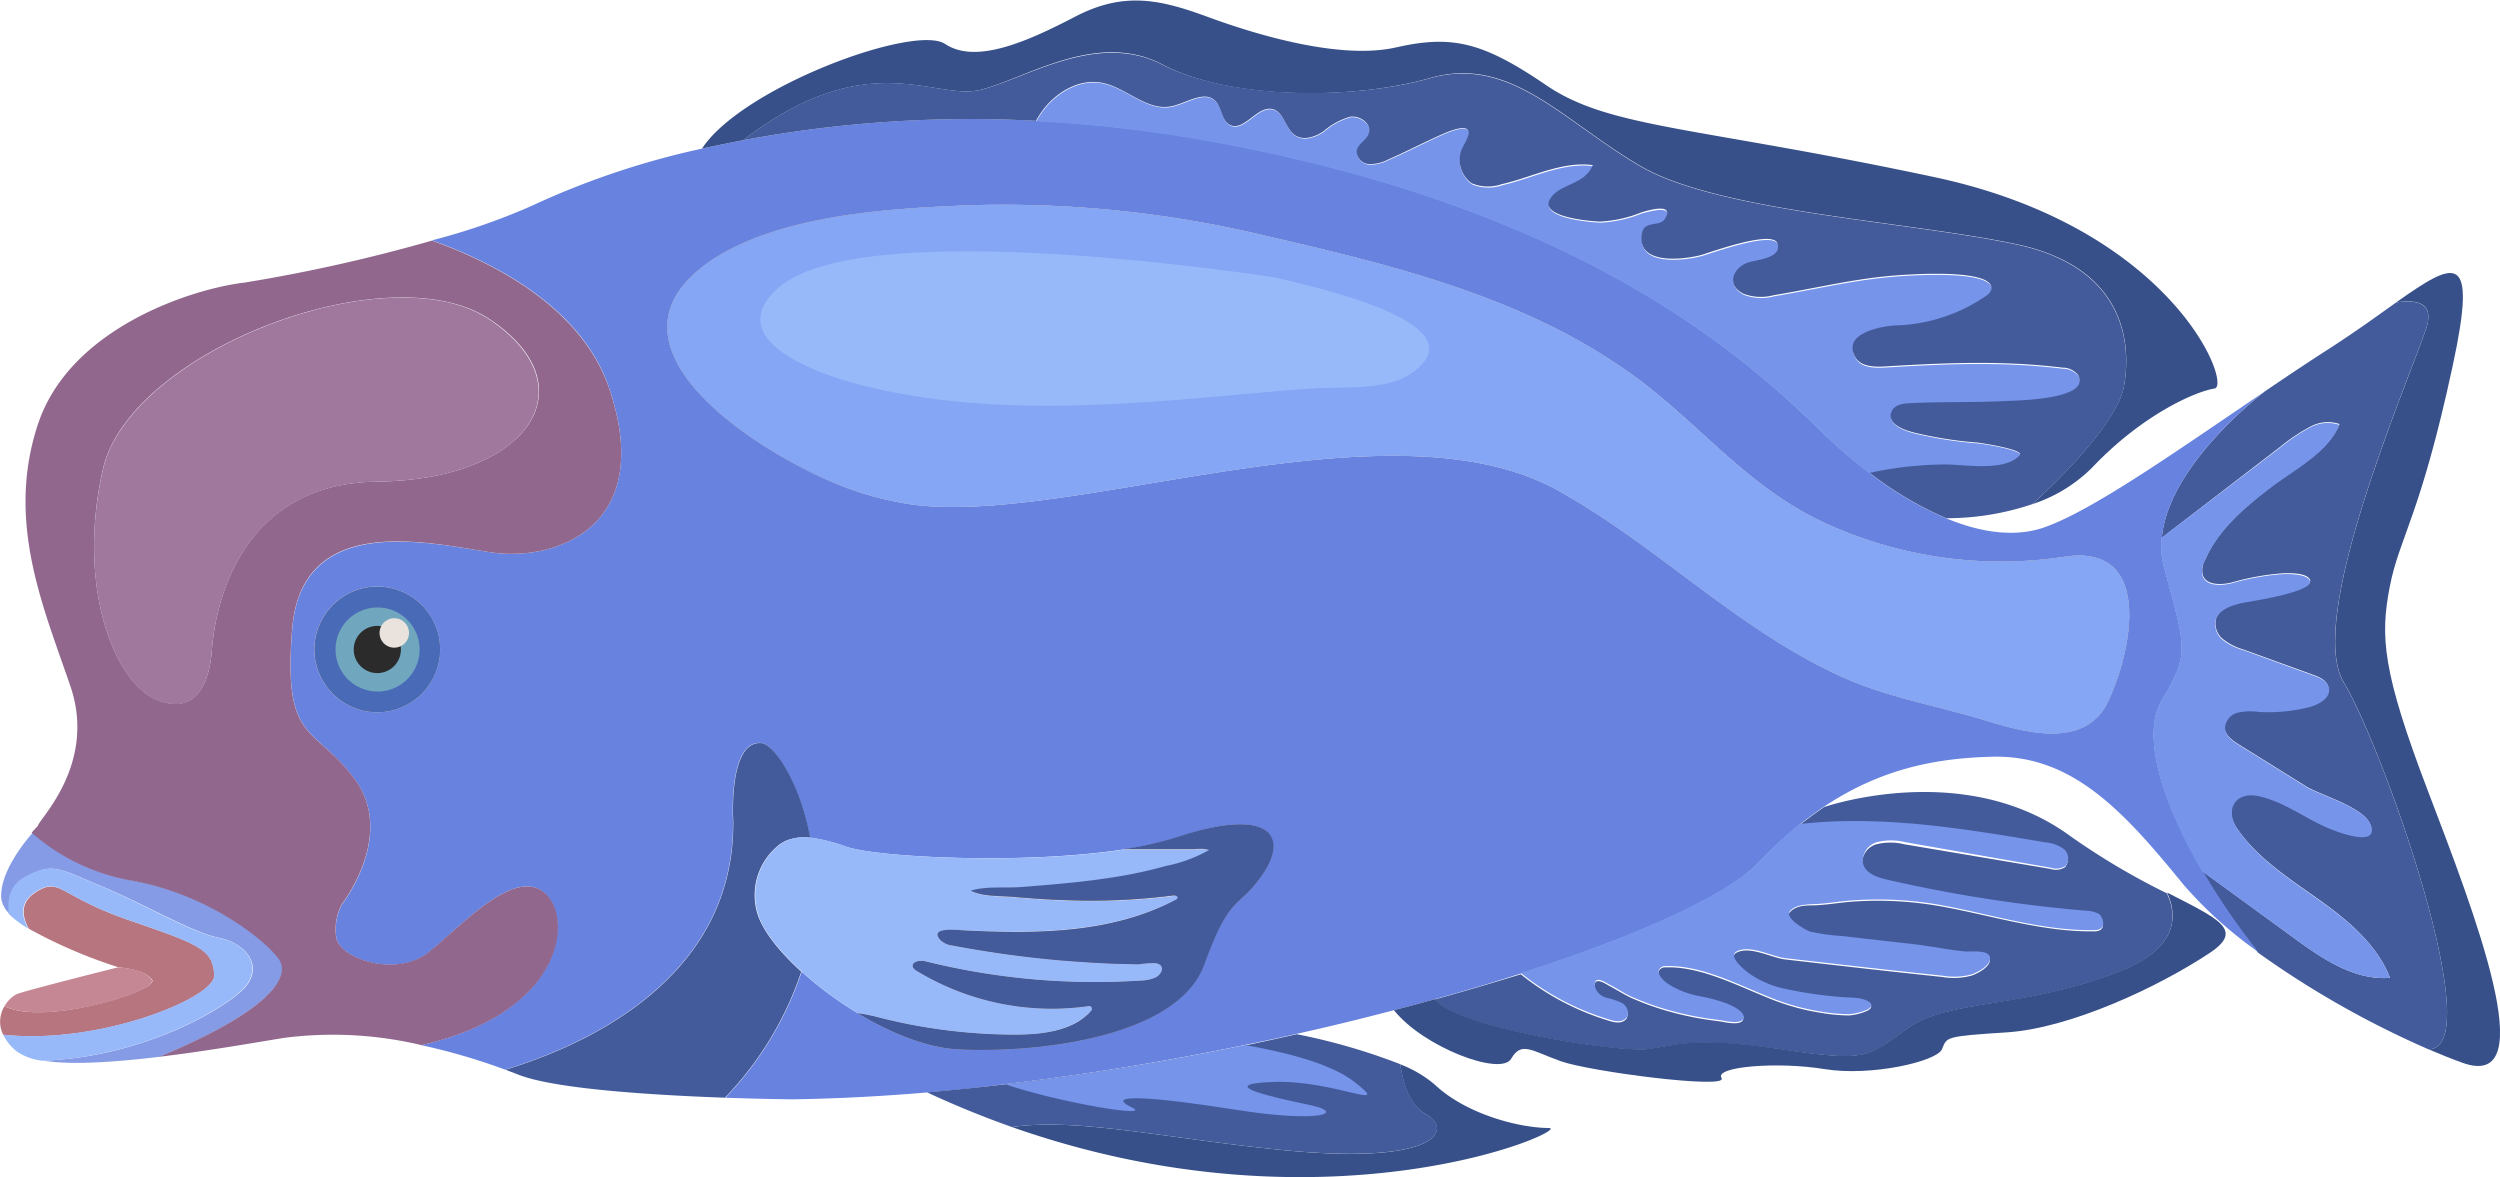 <svg xmlns="http://www.w3.org/2000/svg" viewBox="0 0 297.5 140.07"><title>blue-dolphin-moorii</title><g id="Layer_2" data-name="Layer 2"><g id="Ñëîé_2" data-name="Ñëîé 2"><path d="M19,125.76h0c-5.32.63-10.49,1-13.84.46,12.53-.48,22.43-6.72,24.13-8.87,2.05-2.58-.15-5.15-3.26-5.76s-8.72-3.94-13.88-6.1-5.84-2.85-9-1.18c-1.95,1-2.14,3-2,4.45a3.14,3.14,0,0,1-1-1.85c-.2-2.9,2.42-6.3,3.75-7.83a24.47,24.47,0,0,0,11.91,5.71c8.64,1.51,15.47,6.67,17.44,9.24C34.76,116.21,32.05,120.3,19,125.76Z" style="fill:#859be5"/><path d="M245.63,66.26a50.12,50.12,0,0,1-28.44-4c-9.46-4.33-15.07-12-23.27-17.88a69.56,69.56,0,0,0-9.23-5.5C174,33.57,162.1,30.72,150.53,28.05a133.43,133.43,0,0,0-34.88-3.63c-9.75.38-23.6,1-31.74,7.08-14.22,10.55,8.89,24,17.78,26.89A37.76,37.76,0,0,0,108.5,60c19.11,2.59,56.73-12.88,76.91-1.65C197.13,64.9,206.7,74.86,219,80.45c5.57,2.53,11.65,3.59,17.49,5.34,4.73,1.44,11.73,3.33,14.42-2.37C253.74,77.39,256.28,64.62,245.63,66.26ZM140.13,99.64a39.86,39.86,0,0,1-6.44,1.45l5.38,0,3.14,0a4.16,4.16,0,0,1,1.7.09,17.22,17.22,0,0,1-5.16,1.91,52.28,52.28,0,0,1-5.68,1.25c-3.79.63-7.62.94-11.45,1.24-1.94.16-4.24-.12-6.09.45,1.5.71,3.45.59,5.07.74,2.08.18,4.17.32,6.25.39a76.66,76.66,0,0,0,12.76-.57c.22,0,.54,0,.54.24s-.15.24-.28.3c-7.71,4-16.72,4-25.21,3.61-.58,0-4.29-.47-2.68,1.21a2.51,2.51,0,0,0,1.42.61c4.18.79,8.41,1.38,12.65,1.75,2.09.18,4.19.32,6.28.4,1,0,2.1.07,3.15.08a11.45,11.45,0,0,1,2.11-.13c1.06.22.76,1.21,0,1.65a4.25,4.25,0,0,1-1.77.41,83.93,83.93,0,0,1-25.7-2.29c-.64-.16-1.67,0-1.47.67a.93.93,0,0,0,.45.47,31,31,0,0,0,20.47,4.18.34.34,0,0,1,.3.55c-2.09,2.38-5.78,2.86-9,2.86a65.75,65.75,0,0,1-16.1-2,21.53,21.53,0,0,0-2.7-.56c4,2.4,8.28,4.12,11.94,4.31,9.1.48,26.17-1.3,29.35-10.08s4.1-6.43,7.06-10.9S151.05,96,140.13,99.64ZM44.9,69.81a7.48,7.48,0,1,0,7.47,7.47A7.47,7.47,0,0,0,44.9,69.81Z" style="fill:#be9c88"/><path d="M293.09,126.49c-1.26-.45-2.63-1-4.09-1.62,7.31-.06-5.53-36.15-10.08-43.66s7.28-34.81,9.79-42.1c1-3-.91-3.51-3.56-3.13,7.08-5,9.69-6.27,6.74,7.46-3.86,18-6.37,20.48-7.51,26.39s-.91,10,4.56,24.34S302.71,129.9,293.09,126.49Z" style="fill:#375089"/><path d="M289,124.87h0a111,111,0,0,1-20.29-11.5,83.68,83.68,0,0,1-6.67-9.73l10.85,7.91c3.44,2.52,7.28,5.15,11.52,4.81-1.55-4-5.06-6.89-8.56-9.38s-7.24-4.87-9.66-8.42c-1.6-2.36-.2-4.54,2.59-3.9,3.05.7,5.42,2.6,8.24,3.8.78.33,5.4,2.18,5.16.09-.27-2.39-6.09-3.89-7.8-5l-7.93-4.94c-.82-.51-1.74-1.19-1.74-2.15a2,2,0,0,1,1.55-1.76,7.11,7.11,0,0,1,2.48-.08,19.78,19.78,0,0,0,6-.57c1.18-.3,2.61-1.13,2.32-2.32-.2-.8-1.08-1.18-1.85-1.45l-8.28-3a7.14,7.14,0,0,1-2.35-1.19,2.42,2.42,0,0,1-.9-2.34c.32-1.26,1.79-1.76,3.05-2.07.74-.17,9.24-1.36,8.08-2.83-.55-.69-2.25-.64-3-.64a29.76,29.76,0,0,0-6.28,1.12c-1.24.28-2.93.33-3.38-.85a2.41,2.41,0,0,1,.24-1.83c1.57-3.66,4.67-6.26,7.75-8.63,2.72-2.11,6.92-4.2,8.26-7.56a4.32,4.32,0,0,0-3.37.26,21.51,21.51,0,0,0-3.72,2.48L257.25,64c.79-8.47,11.3-16.68,12.32-17.46l.08-.06c2.57-1.74,5.15-3.47,7.68-5.09,3-1.94,5.63-3.84,7.81-5.4h0c2.65-.38,4.58.17,3.56,3.13-2.51,7.29-14.34,34.59-9.79,42.1S296.31,124.81,289,124.87Z" style="fill:#445b9b"/><path d="M257.2,83.48c3.31-5.69,3.07-5.91.34-15.93a9.68,9.68,0,0,1-.28-3.55c.79-8.47,11.29-16.69,12.31-17.46-10.36,7-20.54,14.23-26.37,16.24-3.36,1.15-7.35.66-11.57-1.09a41,41,0,0,1-9.13-5.39,64.17,64.17,0,0,1-5.92-5.13c-9.1-8.87-28.67-26.39-72.36-34.36a164.48,164.48,0,0,0-20.94-2.44,146.58,146.58,0,0,0-34.86,2.32c-1.71.32-3.35.67-4.9,1a96.65,96.65,0,0,0-20.3,6.83,76.59,76.59,0,0,1-11.81,4.08c7.84,2.82,18,8.19,21.14,17.76C78,62.78,66,66.87,58.44,65.73S35.92,61,34.78,74.84s2.73,11.37,7.51,18-1.6,14.79-1.6,14.79a6.36,6.36,0,0,0-.68,3.87c.23,2.5,7.06,4.93,10.92,1.89S61.4,102.82,65,106.46c3.07,3.07,1.94,14.07-14.89,17.91a73.19,73.19,0,0,1,10,2.92c9.55-2.92,27.34-10.86,27.12-29.63,0,0-.61-9.55,3.33-9.25,1.51.12,4.59,4.57,5.82,11.26a20.7,20.7,0,0,1,4.34,1.1c3.68,1.25,20.95,2.15,32.93.32a39.86,39.86,0,0,0,6.44-1.45c10.92-3.64,13.2-.23,10.24,4.25s-3.87,2.12-7.06,10.9S123.06,125.35,114,124.87c-3.66-.19-8-1.91-11.94-4.31h0a42.58,42.58,0,0,1-6.66-4.93,39.86,39.86,0,0,1-9.08,15c4.57.16,7.9.19,7.9.19,5.26-.07,10.67-.36,16.14-.82,3.11-.26,6.24-.58,9.36-1,9.62-1.13,19.28-2.74,28.51-4.67q3.09-.62,6.1-1.31c4-.89,7.84-1.83,11.56-2.81,1.66-.43,3.28-.86,4.87-1.31,3.58-1,7-2,10.23-3.06,14.12-4.54,24.56-9.31,28.13-13.06a52.15,52.15,0,0,1,5.06-4.67c1-.79,2-1.51,2.93-2.15h0c6.65-4.42,13.14-5.75,20-5.91,9.56-.23,15.7,6.6,22.75,15.25a49,49,0,0,0,8.9,8,82.11,82.11,0,0,1-6.68-9.73C257.31,95.48,254.84,87.53,257.2,83.48ZM44.9,84.76a7.48,7.48,0,1,1,7.47-7.48A7.47,7.47,0,0,1,44.9,84.76Zm206-1.34c-2.69,5.7-9.69,3.81-14.42,2.37C230.63,84,224.55,83,219,80.45c-12.28-5.59-21.85-15.55-33.57-22.07-20.18-11.23-57.8,4.24-76.91,1.65a37.76,37.76,0,0,1-6.81-1.64c-8.89-2.94-32-16.34-17.78-26.89,8.14-6,22-6.7,31.74-7.08a133.43,133.43,0,0,1,34.88,3.63c11.57,2.67,23.47,5.52,34.16,10.83a69.56,69.56,0,0,1,9.23,5.5c8.2,5.84,13.81,13.55,23.27,17.88a50.12,50.12,0,0,0,28.44,4C256.28,64.62,253.74,77.39,250.89,83.42Z" style="fill:#6782df"/><path d="M90.07,108.51c.56,2.08,2.55,4.65,5.28,7.12a39.69,39.69,0,0,1-9.09,15c-8.14-.3-20.27-1-24.63-2.77l-1.48-.56c9.55-2.91,27.33-10.86,27.11-29.63,0,0-.61-9.55,3.34-9.24,1.51.12,4.59,4.57,5.82,11.26a5.86,5.86,0,0,0-2.41.19,3.87,3.87,0,0,0-1.5.82A7.61,7.61,0,0,0,90.07,108.51Z" style="fill:#445b9b"/><path d="M58.44,65.73C66,66.87,78,62.78,72.55,46.39c-3.19-9.57-13.3-14.94-21.14-17.76a194.88,194.88,0,0,1-22.32,5c-5.92.68-20.71,5.23-24.57,16.84S5.2,72.33,8.38,81.66,4.52,97.59,4.52,98.27c0,0-.3.3-.76.82a24.47,24.47,0,0,0,11.91,5.71c8.64,1.51,15.47,6.67,17.44,9.24,1.65,2.17-1.06,6.26-14.16,11.72,5.3-.64,10.73-1.57,14.69-2.23a45.42,45.42,0,0,1,16.51.84c16.83-3.84,18-14.84,14.89-17.91-3.64-3.64-10.24,3.87-14.11,6.9S40.24,114,40,111.47a6.36,6.36,0,0,1,.68-3.87s6.38-8.19,1.6-14.79-8.65-4.09-7.51-18S50.93,64.6,58.44,65.73ZM25.22,77.28c-.19,2.61-1.14,8-6.37,6.07s-9.78-13.52-6.6-27.54,34-25.8,46-17.84S63,57.09,44.9,57.31,25.37,75.28,25.22,77.28Z" style="fill:#91678d"/><path d="M263.52,46.24c-2.12.31-8.49,3-14.56,9.41A17.9,17.9,0,0,1,241.83,60s10-8.86,10.93-14.09,0-14.11-12.75-16.84-35.49-3.86-44.82-9.33-15.47-13.19-25-10.46-24.12,2.5-31.85-1.6-16.16,1.6-21.62,3-13.33-5.47-28.27,6c-1.71.33-3.35.67-4.91,1,4.75-7.28,25.29-14.87,28.93-12.45S122.15,5,127.91,2s10-2.13,15.78,0,15.78,5.15,22.45,3.64S176.46,5,184,10.14,201.63,15,230.16,21.07,265.65,45.94,263.52,46.24Z" style="fill:#375089"/><path d="M225.17,49c-.75,1.58,1.67,2.34,2.75,2.6a47.37,47.37,0,0,0,7.47,1.17c.3,0,5.62.82,5,1.5-1.79,2-6.51,1.1-8.86,1.1a43.67,43.67,0,0,0-9,1,65.43,65.43,0,0,1-5.91-5.13c-9.1-8.87-28.67-26.39-72.36-34.35a160.93,160.93,0,0,0-20.94-2.44,11.07,11.07,0,0,1,.89-1.37c1.62-2.11,4.29-3.65,6.91-3.17,2.9.53,5.34,3.37,8.25,2.82,1.85-.35,4-2,5.3-.65.8.8.71,2.31,1.71,2.84,1.69.89,3.27-2.35,5.13-1.86,1.33.37,1.48,2.32,2.64,3.1,1,.68,2.37.21,3.38-.46a8.36,8.36,0,0,1,3.15-1.73c1.19-.18,2.64.89,2.23,2-.27.78-1.26,1.18-1.42,2a1.54,1.54,0,0,0,1.4,1.62,4.48,4.48,0,0,0,2.3-.52c2-.85,3.86-1.84,5.8-2.72.76-.34,3.35-1.6,3.76-.74.28.62-.7,1.87-.85,2.46a3.41,3.41,0,0,0,1.28,3.87,5.06,5.06,0,0,0,3.6.1c3.48-.78,7.16-2.76,10.81-2.26-1,2.43-4,2.17-5.11,4.08-1.16,2.08,4.53,2.57,5.94,2.64a15.07,15.07,0,0,0,4.87-1.06c.75-.22,4.14-1.23,2.88.74-.62,1-2.4.17-2.71,1.64-.82,3.89,4.87,3.24,7.09,2.64,1.07-.3,8.45-3,9-1.39.65,1.8-2.49,2-3.51,2.31-1.76.62-2.65,2.69-.45,3.73a5.88,5.88,0,0,0,3.53.15c4.51-.75,9-1.83,13.56-2.27,1.6-.16,12.8-1.07,12.34,1.58a1.37,1.37,0,0,1-.6.75,20,20,0,0,1-10.85,3.54c-1.72.11-6.34.93-4.74,3.78.64,1.11,2.19,1.18,3.48,1.1,7.11-.43,14.06-.74,21.17.14a2.33,2.33,0,0,1,1.86.88c1.62,3-7.45,3-8.84,3.1-3.73.18-7.46.06-11.18.25C226.5,48.09,225.53,48.23,225.17,49Z" style="fill:#7594ea"/><path d="M252.76,45.94C251.85,51.17,241.83,60,241.83,60a32,32,0,0,1-10.21,1.67,41.55,41.55,0,0,1-9.13-5.4,43.67,43.67,0,0,1,9-1c2.35,0,7.07.89,8.86-1.1.61-.68-4.71-1.47-5-1.5a47.37,47.37,0,0,1-7.47-1.17c-1.08-.26-3.5-1-2.75-2.6.36-.74,1.33-.88,2.14-.92,3.72-.19,7.45-.07,11.18-.25,1.39-.07,10.46-.14,8.84-3.1a2.33,2.33,0,0,0-1.86-.88c-7.11-.88-14.06-.57-21.17-.14-1.29.08-2.84,0-3.48-1.1-1.6-2.85,3-3.67,4.74-3.78a20,20,0,0,0,10.85-3.54,1.37,1.37,0,0,0,.6-.75c.46-2.65-10.74-1.74-12.34-1.58-4.57.44-9,1.52-13.56,2.27a5.88,5.88,0,0,1-3.53-.15c-2.2-1-1.31-3.11.45-3.73,1-.35,4.16-.51,3.51-2.31-.58-1.6-8,1.09-9,1.39-2.22.6-7.91,1.25-7.09-2.64.31-1.47,2.09-.66,2.71-1.64,1.26-2-2.13-1-2.88-.74a15.07,15.07,0,0,1-4.87,1.06c-1.41-.07-7.1-.56-5.94-2.64,1.07-1.91,4.13-1.65,5.11-4.08-3.65-.5-7.33,1.48-10.81,2.26a5.06,5.06,0,0,1-3.6-.1A3.41,3.41,0,0,1,173.86,18c.15-.59,1.13-1.84.85-2.46-.41-.86-3,.4-3.76.74-1.94.88-3.83,1.87-5.8,2.72a4.48,4.48,0,0,1-2.3.52,1.54,1.54,0,0,1-1.4-1.62c.16-.8,1.15-1.2,1.42-2,.41-1.14-1-2.21-2.23-2a8.36,8.36,0,0,0-3.15,1.73c-1,.67-2.38,1.14-3.38.46-1.16-.78-1.31-2.73-2.64-3.1-1.86-.49-3.44,2.75-5.13,1.86-1-.53-.91-2-1.71-2.84-1.33-1.33-3.45.3-5.3.65-2.91.55-5.35-2.29-8.25-2.82-2.62-.48-5.29,1.06-6.91,3.17a11.07,11.07,0,0,0-.89,1.37,146.59,146.59,0,0,0-34.86,2.31c14.94-11.49,22.81-4.65,28.27-6s13.88-7,21.62-3S160.6,12,170.16,9.31s15.7,5,25,10.46,32.08,6.6,44.82,9.33S253.67,40.71,252.76,45.94Z" style="fill:#445b9b"/><path d="M284.4,116.36c-4.24.34-8.08-2.29-11.52-4.81L262,103.64c-4.72-8.16-7.19-16.11-4.83-20.16,3.3-5.68,3.07-5.91.34-15.92a9.76,9.76,0,0,1-.29-3.56l14.07-10.7A21.51,21.51,0,0,1,275,50.82a4.32,4.32,0,0,1,3.37-.26c-1.34,3.36-5.54,5.45-8.26,7.56-3.08,2.37-6.18,5-7.75,8.63a2.41,2.41,0,0,0-.24,1.83c.45,1.18,2.14,1.13,3.38.85a29.76,29.76,0,0,1,6.28-1.12c.76,0,2.46,0,3,.64,1.16,1.47-7.34,2.66-8.08,2.83-1.26.31-2.73.81-3.05,2.07a2.42,2.42,0,0,0,.9,2.34A7.14,7.14,0,0,0,267,77.38l8.28,3c.77.27,1.65.65,1.85,1.45.29,1.19-1.14,2-2.32,2.32a19.78,19.78,0,0,1-6,.57,7.11,7.11,0,0,0-2.48.08,2,2,0,0,0-1.55,1.76c0,1,.92,1.64,1.74,2.15l7.93,4.94c1.71,1.06,7.53,2.56,7.8,5,.24,2.09-4.38.24-5.16-.09-2.82-1.2-5.19-3.1-8.24-3.8-2.79-.64-4.19,1.54-2.59,3.9,2.42,3.55,6.16,5.93,9.66,8.42S282.85,112.35,284.4,116.36Z" style="fill:#7594ea"/><path d="M252,115.72c-11.52,4.4-20.17,3.19-25,6.67s-4.7,4-15.17,2.48-12.44-.41-15.77,0-22.42-2.4-25.32-5.93c3.57-1,7-2,10.23-3a31.05,31.05,0,0,0,10.66,5.58,2.91,2.91,0,0,0,1.05.15,1.2,1.2,0,0,0,.9-.48,1.31,1.31,0,0,0-.59-1.68,8.34,8.34,0,0,0-1.86-.64,1.86,1.86,0,0,1-1.34-1.3c-.2-1.5,1.2-.53,1.74-.24.86.46,1.7,1,2.59,1.42a33,33,0,0,0,4.4,1.59,38.19,38.19,0,0,0,6.06,1.19c.64.09,3,.71,2.88-.49-.07-.66-1.44-1.27-2-1.48a20.9,20.9,0,0,0-3.24-.87,10.67,10.67,0,0,1-2.94-1c-.61-.32-2-1.21-1.92-2a.77.77,0,0,1,.77-.57c4.06-.18,8.44,2.09,12.1,3.56a27.4,27.4,0,0,0,6.34,1.83,21,21,0,0,0,3.45.33,6.52,6.52,0,0,0,1.8-.4c.73-.25,1.21-.66.52-1.11-.86-.58-2.52-.44-3.51-.56a48.38,48.38,0,0,1-7-1.08,11.85,11.85,0,0,1-3.54-1.59c-.5-.33-2.81-2.13-1.63-2.74,1.61-.82,4.12.61,5.75.81l6.19.71q6.25.72,12.55,1.38a8.12,8.12,0,0,0,3.47-.16c.64-.22,2.21-1,2.18-1.89,0-1.12-2.27-.77-3-.84-2-.19-3.94-.61-5.92-.84q-4.36-.53-8.76-1a23.45,23.45,0,0,1-3.72-.52c-.53-.16-3.28-1.54-2.39-2.47s2.18-.76,3.2-.82c1.5-.08,3-.35,4.45-.44a42.68,42.68,0,0,1,10.16.55c6,1.06,12.19,3.09,18.34,3a1.63,1.63,0,0,0,.66-.1c.71-.32.46-1.29-.05-1.67a3.22,3.22,0,0,0-1.58-.42,170.87,170.87,0,0,1-23.69-3.7c-1.19-.27-2.58-.75-2.88-1.94a2.33,2.33,0,0,1,1.68-2.53,6.91,6.91,0,0,1,3.32,0L244,103.4a2.08,2.08,0,0,0,1.75-.21,1.44,1.44,0,0,0-.18-2,4.21,4.21,0,0,0-2.15-.8c-7.86-1.33-15.77-2.66-23.75-2.54-1.84,0-3.69.14-5.53.35,1-.8,2-1.51,2.93-2.16h0c.55-.19,16.78-5.6,29.15,3.35a83.79,83.79,0,0,0,11.63,6.91C259.06,108.81,259.41,112.89,252,115.72Z" style="fill:#445b9b"/><path d="M263,113.37c-6.27,4.17-16.74,9-24.17,9.48s-7.13.54-7.73,2-8.44,3.28-14,2.37-13.15-.3-12.24,1.07-15.62-.76-19.11-2-4.7-2.42-5.92-.3-10.47-1.39-13.95-5.78q2.47-.63,4.87-1.31c2.9,3.53,22,6.34,25.32,5.93s5.3-1.57,15.77,0,10.31,1,15.17-2.48,13.5-2.27,25-6.67c7.42-2.83,7.07-6.91,5.87-9.47C264,109.36,267.08,110.63,263,113.37Z" style="fill:#375089"/><path d="M249.84,110.58a1.63,1.63,0,0,1-.66.1c-6.15.12-12.32-1.91-18.34-3a42.68,42.68,0,0,0-10.16-.55c-1.49.09-3,.36-4.45.44-1,.06-2.43,0-3.2.82s1.86,2.31,2.39,2.47a23.45,23.45,0,0,0,3.72.52q4.4.5,8.76,1c2,.23,3.93.65,5.92.84.73.07,3-.28,3,.84,0,.88-1.54,1.67-2.18,1.89a8.12,8.12,0,0,1-3.47.16q-6.28-.66-12.55-1.38l-6.19-.71c-1.63-.2-4.14-1.63-5.75-.81-1.18.61,1.13,2.41,1.63,2.74a11.85,11.85,0,0,0,3.54,1.59,48.38,48.38,0,0,0,7,1.08c1,.12,2.65,0,3.51.56.69.45.21.86-.52,1.11a6.52,6.52,0,0,1-1.8.4,21,21,0,0,1-3.45-.33,27.4,27.4,0,0,1-6.34-1.83c-3.66-1.47-8-3.74-12.1-3.56a.77.77,0,0,0-.77.57c-.08.83,1.31,1.72,1.92,2a10.67,10.67,0,0,0,2.94,1,20.9,20.9,0,0,1,3.24.87c.52.21,1.89.82,2,1.48.15,1.2-2.24.58-2.88.49a38.19,38.19,0,0,1-6.06-1.19,33,33,0,0,1-4.4-1.59c-.89-.39-1.73-1-2.59-1.42-.54-.29-1.94-1.26-1.74.24a1.86,1.86,0,0,0,1.34,1.3,8.34,8.34,0,0,1,1.86.64,1.31,1.31,0,0,1,.59,1.68,1.2,1.2,0,0,1-.9.48,2.91,2.91,0,0,1-1.05-.15,31.05,31.05,0,0,1-10.66-5.58c14.11-4.55,24.55-9.31,28.13-13.06a49.74,49.74,0,0,1,5.06-4.67c1.84-.21,3.69-.32,5.53-.35,8-.12,15.89,1.21,23.75,2.54a4.21,4.21,0,0,1,2.15.8,1.44,1.44,0,0,1,.18,2,2.08,2.08,0,0,1-1.75.21l-17.35-3.05a6.91,6.91,0,0,0-3.32,0,2.33,2.33,0,0,0-1.68,2.53c.3,1.19,1.69,1.67,2.88,1.94a170.87,170.87,0,0,0,23.69,3.7,3.22,3.22,0,0,1,1.58.42C250.3,109.29,250.55,110.26,249.84,110.58Z" style="fill:#7594ea"/><path d="M120.43,134.12c7.65-1.12,17.88,1.27,31.64,2.68,19.16,2,20.89-2.42,17.56-4.24-1.94-1.06-2.72-3.8-3-5.91a14.33,14.33,0,0,1,4.11,2.42c3.77,3.56,10.14,5.16,13.56,5.16C187.41,134.23,158.36,147.46,120.43,134.12Z" style="fill:#375089"/><path d="M152.07,136.8c-13.76-1.41-24-3.8-31.64-2.68h0c-3.31-1.17-6.68-2.53-10.11-4.13a328.48,328.48,0,0,0,44-6.92,73.36,73.36,0,0,1,12.32,3.57h0c.31,2.11,1.09,4.85,3,5.91C173,134.38,171.23,138.78,152.07,136.8Z" style="fill:#445b9b"/><path d="M140.14,106.79c0,.14-.14.24-.27.3-7.72,4-16.72,4-25.21,3.62-.58,0-4.3-.48-2.69,1.21a2.59,2.59,0,0,0,1.42.6q6.28,1.19,12.66,1.76,3.13.27,6.28.4l3.14.08a11.57,11.57,0,0,1,2.12-.14c1.06.22.76,1.21,0,1.66a4.25,4.25,0,0,1-1.77.4,83.62,83.62,0,0,1-25.7-2.29c-.65-.16-1.68,0-1.48.68a1,1,0,0,0,.46.46,31,31,0,0,0,20.47,4.19.33.33,0,0,1,.3.54c-2.09,2.38-5.78,2.86-9,2.86a65.75,65.75,0,0,1-16.1-2,21.53,21.53,0,0,0-2.7-.56h0a42,42,0,0,1-6.66-4.93c-2.73-2.47-4.72-5-5.28-7.12a7.61,7.61,0,0,1,2.44-7.82,3.87,3.87,0,0,1,1.5-.82,5.86,5.86,0,0,1,2.41-.19,19.68,19.68,0,0,1,4.34,1.1c3.68,1.24,20.94,2.15,32.93.32l5.38,0,3.14,0a4.17,4.17,0,0,1,1.7.09,17.18,17.18,0,0,1-5.17,1.91,52.1,52.1,0,0,1-5.67,1.25c-3.79.64-7.63,1-11.46,1.25-1.94.15-4.23-.13-6.09.44,1.51.71,3.45.59,5.07.74,2.09.18,4.17.33,6.26.39a76.7,76.7,0,0,0,12.76-.56C139.83,106.52,140.14,106.57,140.14,106.79Z" style="fill:#98b9f9"/><path d="M150.36,103.89c-3,4.47-3.86,2.12-7.05,10.9S123.06,125.35,114,124.87c-3.66-.19-8-1.91-11.94-4.31a21.53,21.53,0,0,1,2.7.56,65.75,65.75,0,0,0,16.1,2c3.26,0,7-.48,9-2.86a.33.33,0,0,0-.3-.54,31,31,0,0,1-20.47-4.19,1,1,0,0,1-.46-.46c-.2-.64.83-.84,1.48-.68a83.62,83.62,0,0,0,25.7,2.29,4.25,4.25,0,0,0,1.77-.4c.77-.45,1.07-1.44,0-1.66a11.57,11.57,0,0,0-2.12.14l-3.14-.08q-3.15-.14-6.28-.4-6.37-.57-12.66-1.76a2.59,2.59,0,0,1-1.42-.6c-1.61-1.69,2.11-1.24,2.69-1.21,8.49.42,17.49.43,25.21-3.62.13-.06.27-.16.27-.3s-.31-.27-.53-.23a76.7,76.7,0,0,1-12.76.56c-2.09-.06-4.17-.21-6.26-.39-1.62-.15-3.56,0-5.07-.74,1.86-.57,4.15-.29,6.09-.44,3.83-.3,7.67-.61,11.46-1.25a52.1,52.1,0,0,0,5.67-1.25,17.18,17.18,0,0,0,5.17-1.91,4.17,4.17,0,0,0-1.7-.09l-3.14,0-5.38,0a41.15,41.15,0,0,0,6.44-1.46C151.05,96,153.32,99.41,150.36,103.89Z" style="fill:#445b9b"/><path d="M52.37,77.29a7.47,7.47,0,1,1-7.47-7.48A7.47,7.47,0,0,1,52.37,77.29Z" style="fill:#496bb7"/><path d="M39.93,77.29a5,5,0,1,1,5,5A5,5,0,0,1,39.93,77.29Z" style="fill:#70a7bf"/><circle cx="44.9" cy="77.29" r="2.81" style="fill:#2b2b2b"/><path d="M250.89,83.42c-2.69,5.71-9.69,3.81-14.42,2.38C230.63,84,224.54,83,219,80.45c-12.29-5.58-21.85-15.55-33.57-22.07-20.18-11.23-57.8,4.24-76.91,1.65a37.76,37.76,0,0,1-6.81-1.64c-8.89-2.94-32-16.34-17.78-26.88,8.13-6,22-6.7,31.74-7.09a133.48,133.48,0,0,1,34.88,3.64c11.57,2.66,23.47,5.51,34.16,10.83a68.43,68.43,0,0,1,9.23,5.49c8.2,5.84,13.81,13.56,23.27,17.88a50.11,50.11,0,0,0,28.44,4C256.28,64.63,253.74,77.4,250.89,83.42Z" style="fill:#84a6f4"/><path d="M44.9,57.32c-18.09.23-19.54,18-19.68,20-.19,2.6-1.14,8-6.37,6.07s-9.79-13.53-6.6-27.54S46.25,30,58.21,38,63,57.09,44.9,57.32Z" style="fill:#a0789e"/><path d="M151.55,33l-1-.16c-7-1-48.81-6.86-58,1.47-6.79,6.17,4.88,10.19,9.49,11.4,11.84,3.1,24.22,2.89,36.34,2,6.08-.42,12.14-1.12,18.23-1.5,4.16-.26,10.07.53,12.93-3.26,4-5.35-15.32-9.31-18.36-10.05Z" style="fill:#98b9f9"/><path d="M45.17,75.33a1.75,1.75,0,1,1,1.74,1.74A1.74,1.74,0,0,1,45.17,75.33Z" style="fill:#eae3dd"/><path d="M151.55,128.75c-7.27.26,0,1.84,4.33,2.75s1.37,2.17-8.76.57-15.81-1.93-12.51-.33c3,1.42-8.73-.57-14.94-2.7,9.62-1.13,19.28-2.74,28.51-4.67,4.12.71,10.13,2.09,13,4.38C165.89,132.41,158.82,128.5,151.55,128.75Z" style="fill:#7594ea"/><path d="M25.5,116.07c.14,2.65-13.65,8.32-25.12,7.07a3.52,3.52,0,0,1,.16-3.41c4.76,2.42,18.4-1.88,17.57-3.13s-4-1.49-4-1.49a58.73,58.73,0,0,1-10.66-4.58h0c-.66-1.13-1.26-3,.72-4.29,3-2,2.73.36,11.22,3.27S25.35,113,25.5,116.07Z" style="fill:#b7757f"/><path d="M.54,119.73A3.54,3.54,0,0,1,2,118.3c1.14-.46,12.06-3.19,12.06-3.19s3.13.13,4,1.49S5.3,122.15.54,119.73Z" style="fill:#c68794"/><path d="M29.22,117.36c-1.7,2.15-11.6,8.39-24.13,8.87A6.59,6.59,0,0,1,2,125.12a5.86,5.86,0,0,1-1.63-2c11.47,1.25,25.26-4.42,25.12-7.07-.15-3-1.66-3.64-10.16-6.56s-8.19-5.27-11.22-3.27c-2,1.32-1.38,3.16-.72,4.29a11.79,11.79,0,0,1-2.35-1.76c-.16-1.49,0-3.44,2-4.45,3.21-1.67,3.89-1,9.05,1.18S22.85,111,26,111.6,31.27,114.78,29.22,117.36Z" style="fill:#98b9f9"/></g></g></svg>